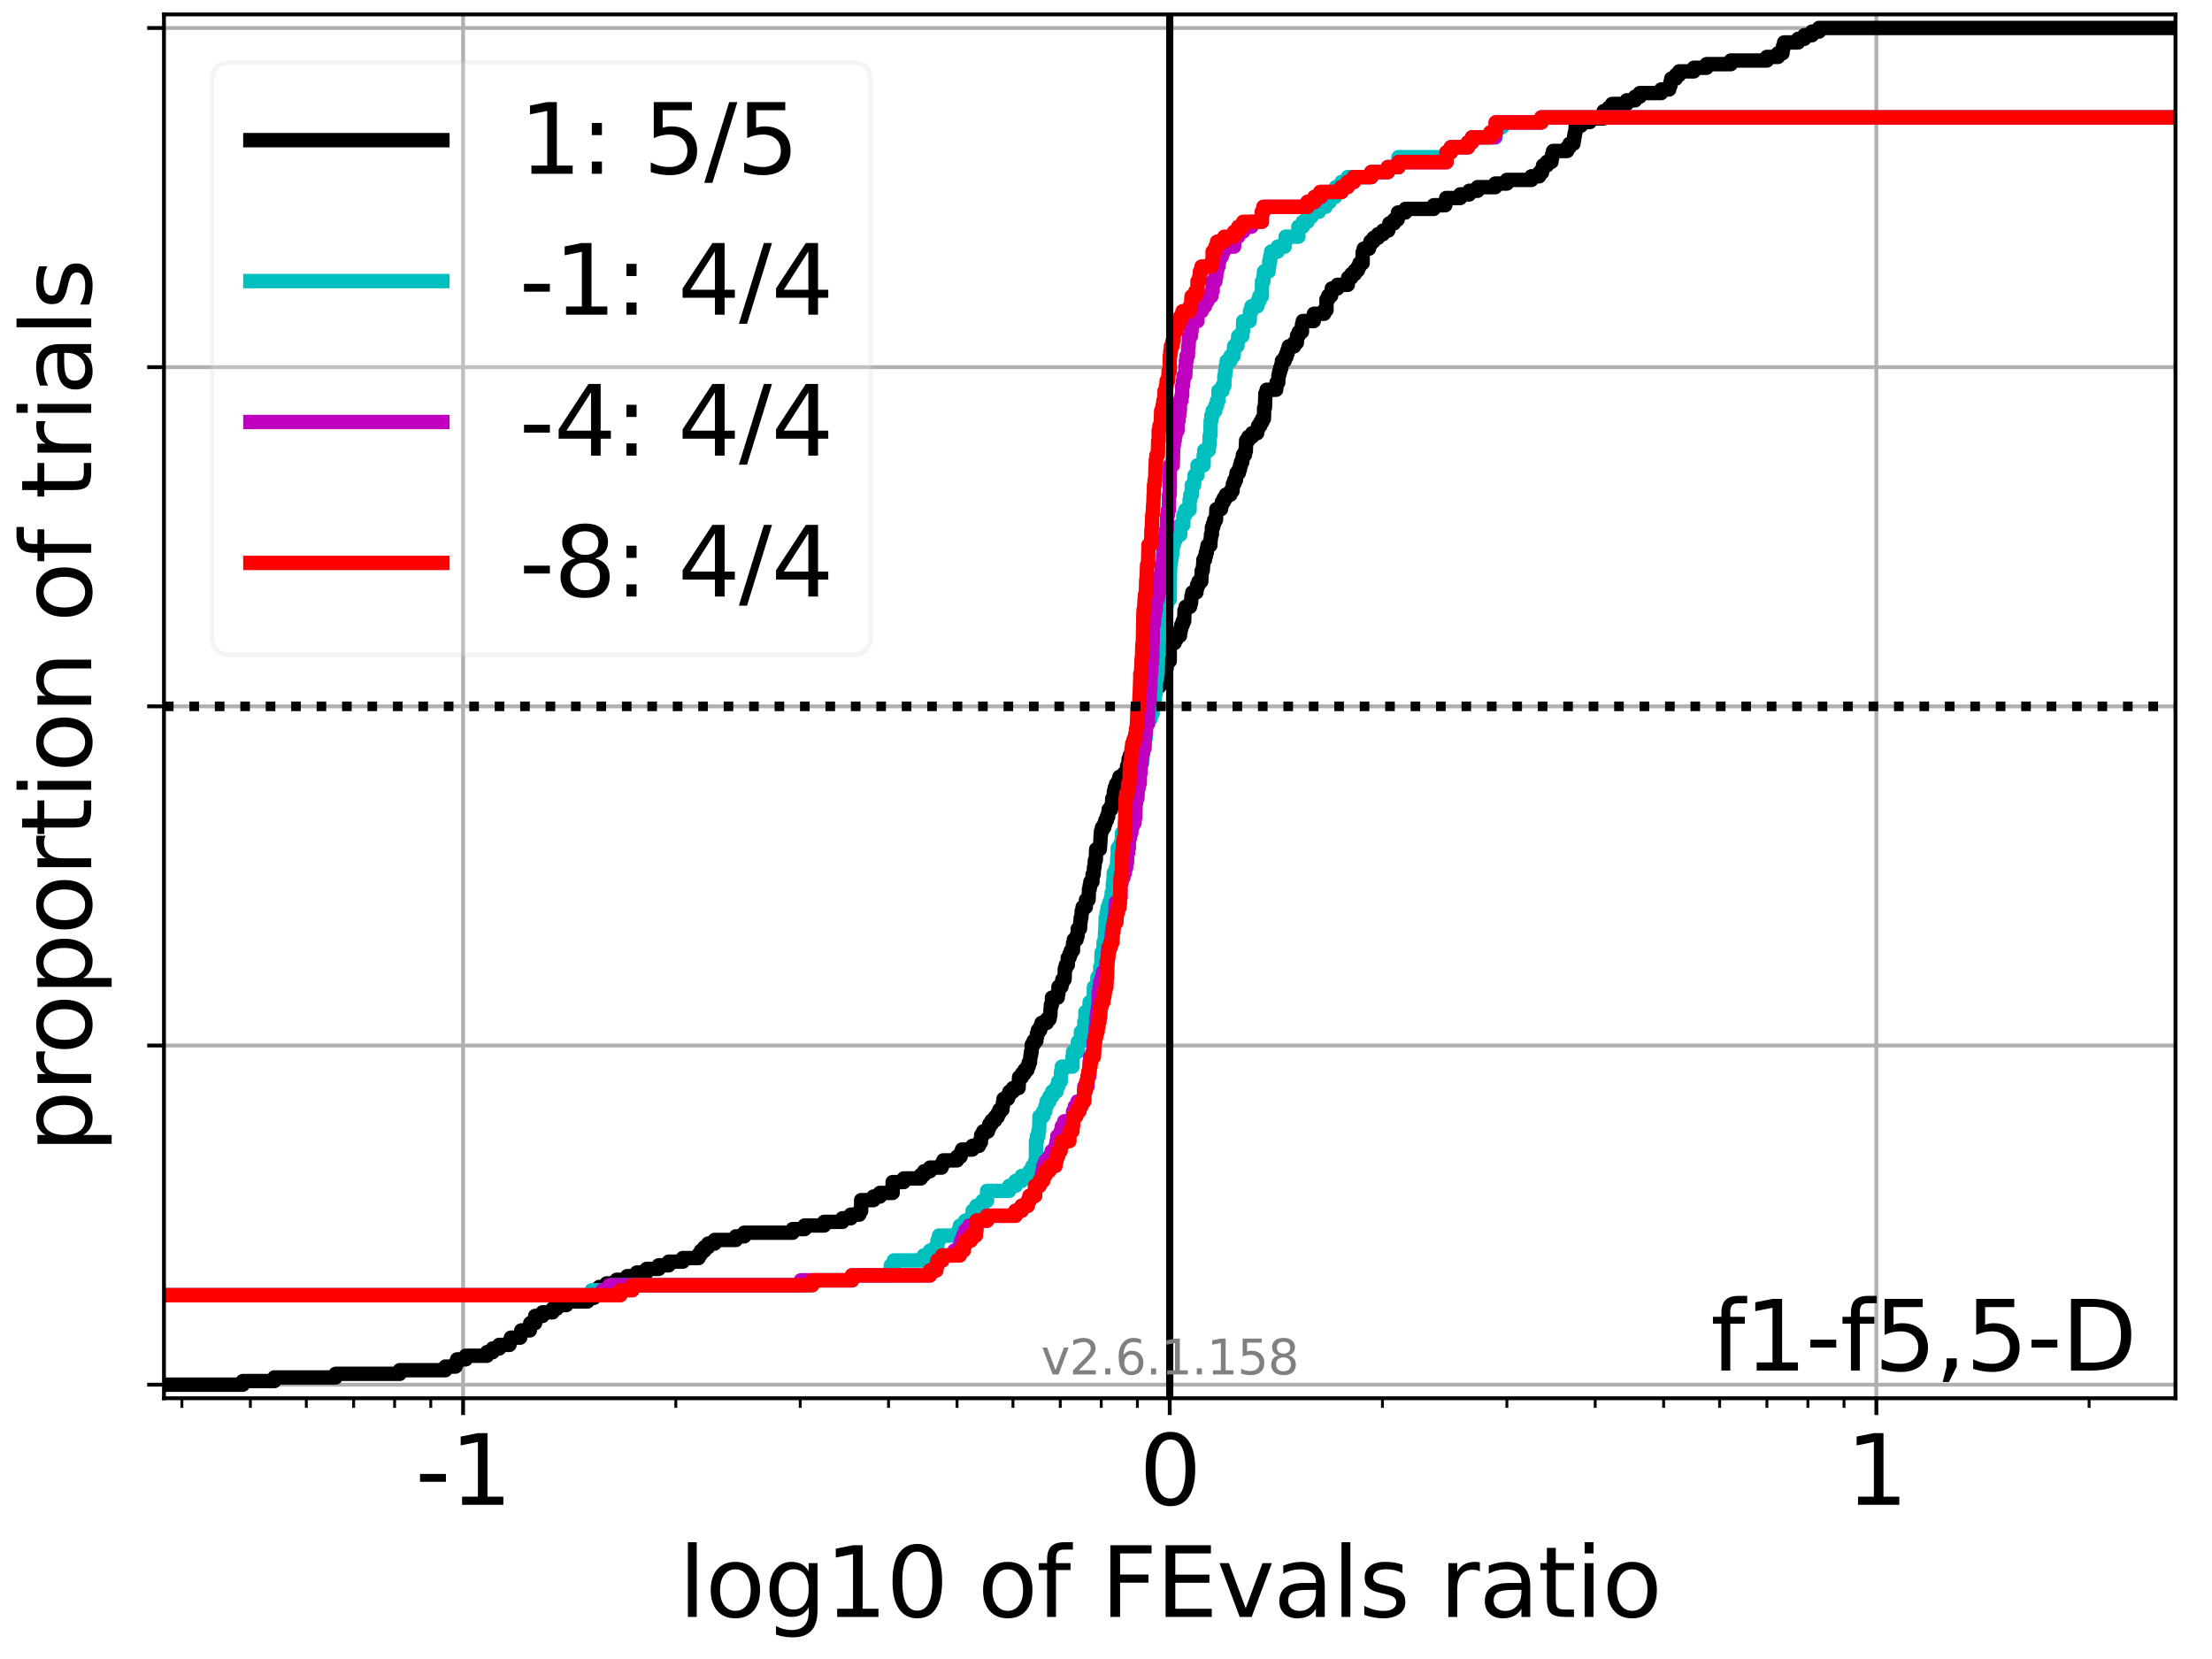 <?xml version="1.0" encoding="utf-8" standalone="no"?>
<!DOCTYPE svg PUBLIC "-//W3C//DTD SVG 1.1//EN"
  "http://www.w3.org/Graphics/SVG/1.1/DTD/svg11.dtd">
<svg xmlns:xlink="http://www.w3.org/1999/xlink" width="460.8pt" height="345.6pt" viewBox="0 0 460.8 345.6" xmlns="http://www.w3.org/2000/svg" version="1.1">
 <defs>
  <style type="text/css">*{stroke-linejoin: round; stroke-linecap: butt}</style>
 </defs>
 <g id="figure_1">
  <g id="patch_1">
   <path d="M 0 345.6 
L 460.8 345.6 
L 460.8 0 
L 0 0 
z
" style="fill: #ffffff"/>
  </g>
  <g id="axes_1">
   <g id="patch_2">
    <path d="M 34.16 291.28 
L 453.192 291.28 
L 453.192 3 
L 34.16 3 
z
" style="fill: #ffffff"/>
   </g>
   <g id="matplotlib.axis_1">
    <g id="xtick_1">
     <g id="line2d_1">
      <path d="M 96.47 291.28 
L 96.47 3 
" clip-path="url(#pf8053884c4)" style="fill: none; stroke: #b0b0b0; stroke-width: 0.8; stroke-linecap: square"/>
     </g>
     <g id="line2d_2">
      <defs>
       <path id="mc0d37d274e" d="M 0 0 
L 0 3.5 
" style="stroke: #000000; stroke-width: 0.8"/>
      </defs>
      <g>
       <use xlink:href="#mc0d37d274e" x="96.47" y="291.28" style="stroke: #000000; stroke-width: 0.8"/>
      </g>
     </g>
     <g id="text_1">
      <!-- -1 -->
      <g transform="translate(86.5 313.477)scale(0.2 -0.2)">
       <defs>
        <path id="DejaVuSans-2d" d="M 313 2009 
L 1997 2009 
L 1997 1497 
L 313 1497 
L 313 2009 
z
" transform="scale(0.016)"/>
        <path id="DejaVuSans-31" d="M 794 531 
L 1825 531 
L 1825 4091 
L 703 3866 
L 703 4441 
L 1819 4666 
L 2450 4666 
L 2450 531 
L 3481 531 
L 3481 0 
L 794 0 
L 794 531 
z
" transform="scale(0.016)"/>
       </defs>
       <use xlink:href="#DejaVuSans-2d"/>
       <use xlink:href="#DejaVuSans-31" x="36.084"/>
      </g>
     </g>
    </g>
    <g id="xtick_2">
     <g id="line2d_3">
      <path d="M 243.676 291.28 
L 243.676 3 
" clip-path="url(#pf8053884c4)" style="fill: none; stroke: #b0b0b0; stroke-width: 0.8; stroke-linecap: square"/>
     </g>
     <g id="line2d_4">
      <g>
       <use xlink:href="#mc0d37d274e" x="243.676" y="291.28" style="stroke: #000000; stroke-width: 0.8"/>
      </g>
     </g>
     <g id="text_2">
      <!-- 0 -->
      <g transform="translate(237.314 313.477)scale(0.2 -0.2)">
       <defs>
        <path id="DejaVuSans-30" d="M 2034 4250 
Q 1547 4250 1301 3770 
Q 1056 3291 1056 2328 
Q 1056 1369 1301 889 
Q 1547 409 2034 409 
Q 2525 409 2770 889 
Q 3016 1369 3016 2328 
Q 3016 3291 2770 3770 
Q 2525 4250 2034 4250 
z
M 2034 4750 
Q 2819 4750 3233 4129 
Q 3647 3509 3647 2328 
Q 3647 1150 3233 529 
Q 2819 -91 2034 -91 
Q 1250 -91 836 529 
Q 422 1150 422 2328 
Q 422 3509 836 4129 
Q 1250 4750 2034 4750 
z
" transform="scale(0.016)"/>
       </defs>
       <use xlink:href="#DejaVuSans-30"/>
      </g>
     </g>
    </g>
    <g id="xtick_3">
     <g id="line2d_5">
      <path d="M 390.882 291.28 
L 390.882 3 
" clip-path="url(#pf8053884c4)" style="fill: none; stroke: #b0b0b0; stroke-width: 0.8; stroke-linecap: square"/>
     </g>
     <g id="line2d_6">
      <g>
       <use xlink:href="#mc0d37d274e" x="390.882" y="291.28" style="stroke: #000000; stroke-width: 0.8"/>
      </g>
     </g>
     <g id="text_3">
      <!-- 1 -->
      <g transform="translate(384.52 313.477)scale(0.2 -0.2)">
       <use xlink:href="#DejaVuSans-31"/>
      </g>
     </g>
    </g>
    <g id="xtick_4">
     <g id="line2d_7">
      <defs>
       <path id="m905a5640a3" d="M 0 0 
L 0 2 
" style="stroke: #000000; stroke-width: 0.6"/>
      </defs>
      <g>
       <use xlink:href="#m905a5640a3" x="37.891" y="291.28" style="stroke: #000000; stroke-width: 0.6"/>
      </g>
     </g>
    </g>
    <g id="xtick_5">
     <g id="line2d_8">
      <g>
       <use xlink:href="#m905a5640a3" x="52.156" y="291.28" style="stroke: #000000; stroke-width: 0.6"/>
      </g>
     </g>
    </g>
    <g id="xtick_6">
     <g id="line2d_9">
      <g>
       <use xlink:href="#m905a5640a3" x="63.812" y="291.28" style="stroke: #000000; stroke-width: 0.6"/>
      </g>
     </g>
    </g>
    <g id="xtick_7">
     <g id="line2d_10">
      <g>
       <use xlink:href="#m905a5640a3" x="73.667" y="291.28" style="stroke: #000000; stroke-width: 0.6"/>
      </g>
     </g>
    </g>
    <g id="xtick_8">
     <g id="line2d_11">
      <g>
       <use xlink:href="#m905a5640a3" x="82.204" y="291.28" style="stroke: #000000; stroke-width: 0.6"/>
      </g>
     </g>
    </g>
    <g id="xtick_9">
     <g id="line2d_12">
      <g>
       <use xlink:href="#m905a5640a3" x="89.734" y="291.28" style="stroke: #000000; stroke-width: 0.6"/>
      </g>
     </g>
    </g>
    <g id="xtick_10">
     <g id="line2d_13">
      <g>
       <use xlink:href="#m905a5640a3" x="140.783" y="291.28" style="stroke: #000000; stroke-width: 0.6"/>
      </g>
     </g>
    </g>
    <g id="xtick_11">
     <g id="line2d_14">
      <g>
       <use xlink:href="#m905a5640a3" x="166.705" y="291.28" style="stroke: #000000; stroke-width: 0.6"/>
      </g>
     </g>
    </g>
    <g id="xtick_12">
     <g id="line2d_15">
      <g>
       <use xlink:href="#m905a5640a3" x="185.097" y="291.28" style="stroke: #000000; stroke-width: 0.6"/>
      </g>
     </g>
    </g>
    <g id="xtick_13">
     <g id="line2d_16">
      <g>
       <use xlink:href="#m905a5640a3" x="199.363" y="291.28" style="stroke: #000000; stroke-width: 0.6"/>
      </g>
     </g>
    </g>
    <g id="xtick_14">
     <g id="line2d_17">
      <g>
       <use xlink:href="#m905a5640a3" x="211.019" y="291.28" style="stroke: #000000; stroke-width: 0.6"/>
      </g>
     </g>
    </g>
    <g id="xtick_15">
     <g id="line2d_18">
      <g>
       <use xlink:href="#m905a5640a3" x="220.873" y="291.28" style="stroke: #000000; stroke-width: 0.6"/>
      </g>
     </g>
    </g>
    <g id="xtick_16">
     <g id="line2d_19">
      <g>
       <use xlink:href="#m905a5640a3" x="229.41" y="291.28" style="stroke: #000000; stroke-width: 0.6"/>
      </g>
     </g>
    </g>
    <g id="xtick_17">
     <g id="line2d_20">
      <g>
       <use xlink:href="#m905a5640a3" x="236.94" y="291.28" style="stroke: #000000; stroke-width: 0.6"/>
      </g>
     </g>
    </g>
    <g id="xtick_18">
     <g id="line2d_21">
      <g>
       <use xlink:href="#m905a5640a3" x="287.989" y="291.28" style="stroke: #000000; stroke-width: 0.6"/>
      </g>
     </g>
    </g>
    <g id="xtick_19">
     <g id="line2d_22">
      <g>
       <use xlink:href="#m905a5640a3" x="313.911" y="291.28" style="stroke: #000000; stroke-width: 0.6"/>
      </g>
     </g>
    </g>
    <g id="xtick_20">
     <g id="line2d_23">
      <g>
       <use xlink:href="#m905a5640a3" x="332.303" y="291.28" style="stroke: #000000; stroke-width: 0.6"/>
      </g>
     </g>
    </g>
    <g id="xtick_21">
     <g id="line2d_24">
      <g>
       <use xlink:href="#m905a5640a3" x="346.569" y="291.28" style="stroke: #000000; stroke-width: 0.6"/>
      </g>
     </g>
    </g>
    <g id="xtick_22">
     <g id="line2d_25">
      <g>
       <use xlink:href="#m905a5640a3" x="358.225" y="291.28" style="stroke: #000000; stroke-width: 0.6"/>
      </g>
     </g>
    </g>
    <g id="xtick_23">
     <g id="line2d_26">
      <g>
       <use xlink:href="#m905a5640a3" x="368.08" y="291.28" style="stroke: #000000; stroke-width: 0.6"/>
      </g>
     </g>
    </g>
    <g id="xtick_24">
     <g id="line2d_27">
      <g>
       <use xlink:href="#m905a5640a3" x="376.616" y="291.28" style="stroke: #000000; stroke-width: 0.6"/>
      </g>
     </g>
    </g>
    <g id="xtick_25">
     <g id="line2d_28">
      <g>
       <use xlink:href="#m905a5640a3" x="384.146" y="291.28" style="stroke: #000000; stroke-width: 0.6"/>
      </g>
     </g>
    </g>
    <g id="xtick_26">
     <g id="line2d_29">
      <g>
       <use xlink:href="#m905a5640a3" x="435.196" y="291.28" style="stroke: #000000; stroke-width: 0.6"/>
      </g>
     </g>
    </g>
    <g id="text_4">
     <!-- log10 of FEvals ratio -->
     <g transform="translate(141.371 336.833)scale(0.2 -0.2)">
      <defs>
       <path id="DejaVuSans-6c" d="M 603 4863 
L 1178 4863 
L 1178 0 
L 603 0 
L 603 4863 
z
" transform="scale(0.016)"/>
       <path id="DejaVuSans-6f" d="M 1959 3097 
Q 1497 3097 1228 2736 
Q 959 2375 959 1747 
Q 959 1119 1226 758 
Q 1494 397 1959 397 
Q 2419 397 2687 759 
Q 2956 1122 2956 1747 
Q 2956 2369 2687 2733 
Q 2419 3097 1959 3097 
z
M 1959 3584 
Q 2709 3584 3137 3096 
Q 3566 2609 3566 1747 
Q 3566 888 3137 398 
Q 2709 -91 1959 -91 
Q 1206 -91 779 398 
Q 353 888 353 1747 
Q 353 2609 779 3096 
Q 1206 3584 1959 3584 
z
" transform="scale(0.016)"/>
       <path id="DejaVuSans-67" d="M 2906 1791 
Q 2906 2416 2648 2759 
Q 2391 3103 1925 3103 
Q 1463 3103 1205 2759 
Q 947 2416 947 1791 
Q 947 1169 1205 825 
Q 1463 481 1925 481 
Q 2391 481 2648 825 
Q 2906 1169 2906 1791 
z
M 3481 434 
Q 3481 -459 3084 -895 
Q 2688 -1331 1869 -1331 
Q 1566 -1331 1297 -1286 
Q 1028 -1241 775 -1147 
L 775 -588 
Q 1028 -725 1275 -790 
Q 1522 -856 1778 -856 
Q 2344 -856 2625 -561 
Q 2906 -266 2906 331 
L 2906 616 
Q 2728 306 2450 153 
Q 2172 0 1784 0 
Q 1141 0 747 490 
Q 353 981 353 1791 
Q 353 2603 747 3093 
Q 1141 3584 1784 3584 
Q 2172 3584 2450 3431 
Q 2728 3278 2906 2969 
L 2906 3500 
L 3481 3500 
L 3481 434 
z
" transform="scale(0.016)"/>
       <path id="DejaVuSans-20" transform="scale(0.016)"/>
       <path id="DejaVuSans-66" d="M 2375 4863 
L 2375 4384 
L 1825 4384 
Q 1516 4384 1395 4259 
Q 1275 4134 1275 3809 
L 1275 3500 
L 2222 3500 
L 2222 3053 
L 1275 3053 
L 1275 0 
L 697 0 
L 697 3053 
L 147 3053 
L 147 3500 
L 697 3500 
L 697 3744 
Q 697 4328 969 4595 
Q 1241 4863 1831 4863 
L 2375 4863 
z
" transform="scale(0.016)"/>
       <path id="DejaVuSans-46" d="M 628 4666 
L 3309 4666 
L 3309 4134 
L 1259 4134 
L 1259 2759 
L 3109 2759 
L 3109 2228 
L 1259 2228 
L 1259 0 
L 628 0 
L 628 4666 
z
" transform="scale(0.016)"/>
       <path id="DejaVuSans-45" d="M 628 4666 
L 3578 4666 
L 3578 4134 
L 1259 4134 
L 1259 2753 
L 3481 2753 
L 3481 2222 
L 1259 2222 
L 1259 531 
L 3634 531 
L 3634 0 
L 628 0 
L 628 4666 
z
" transform="scale(0.016)"/>
       <path id="DejaVuSans-76" d="M 191 3500 
L 800 3500 
L 1894 563 
L 2988 3500 
L 3597 3500 
L 2284 0 
L 1503 0 
L 191 3500 
z
" transform="scale(0.016)"/>
       <path id="DejaVuSans-61" d="M 2194 1759 
Q 1497 1759 1228 1600 
Q 959 1441 959 1056 
Q 959 750 1161 570 
Q 1363 391 1709 391 
Q 2188 391 2477 730 
Q 2766 1069 2766 1631 
L 2766 1759 
L 2194 1759 
z
M 3341 1997 
L 3341 0 
L 2766 0 
L 2766 531 
Q 2569 213 2275 61 
Q 1981 -91 1556 -91 
Q 1019 -91 701 211 
Q 384 513 384 1019 
Q 384 1609 779 1909 
Q 1175 2209 1959 2209 
L 2766 2209 
L 2766 2266 
Q 2766 2663 2505 2880 
Q 2244 3097 1772 3097 
Q 1472 3097 1187 3025 
Q 903 2953 641 2809 
L 641 3341 
Q 956 3463 1253 3523 
Q 1550 3584 1831 3584 
Q 2591 3584 2966 3190 
Q 3341 2797 3341 1997 
z
" transform="scale(0.016)"/>
       <path id="DejaVuSans-73" d="M 2834 3397 
L 2834 2853 
Q 2591 2978 2328 3040 
Q 2066 3103 1784 3103 
Q 1356 3103 1142 2972 
Q 928 2841 928 2578 
Q 928 2378 1081 2264 
Q 1234 2150 1697 2047 
L 1894 2003 
Q 2506 1872 2764 1633 
Q 3022 1394 3022 966 
Q 3022 478 2636 193 
Q 2250 -91 1575 -91 
Q 1294 -91 989 -36 
Q 684 19 347 128 
L 347 722 
Q 666 556 975 473 
Q 1284 391 1588 391 
Q 1994 391 2212 530 
Q 2431 669 2431 922 
Q 2431 1156 2273 1281 
Q 2116 1406 1581 1522 
L 1381 1569 
Q 847 1681 609 1914 
Q 372 2147 372 2553 
Q 372 3047 722 3315 
Q 1072 3584 1716 3584 
Q 2034 3584 2315 3537 
Q 2597 3491 2834 3397 
z
" transform="scale(0.016)"/>
       <path id="DejaVuSans-72" d="M 2631 2963 
Q 2534 3019 2420 3045 
Q 2306 3072 2169 3072 
Q 1681 3072 1420 2755 
Q 1159 2438 1159 1844 
L 1159 0 
L 581 0 
L 581 3500 
L 1159 3500 
L 1159 2956 
Q 1341 3275 1631 3429 
Q 1922 3584 2338 3584 
Q 2397 3584 2469 3576 
Q 2541 3569 2628 3553 
L 2631 2963 
z
" transform="scale(0.016)"/>
       <path id="DejaVuSans-74" d="M 1172 4494 
L 1172 3500 
L 2356 3500 
L 2356 3053 
L 1172 3053 
L 1172 1153 
Q 1172 725 1289 603 
Q 1406 481 1766 481 
L 2356 481 
L 2356 0 
L 1766 0 
Q 1100 0 847 248 
Q 594 497 594 1153 
L 594 3053 
L 172 3053 
L 172 3500 
L 594 3500 
L 594 4494 
L 1172 4494 
z
" transform="scale(0.016)"/>
       <path id="DejaVuSans-69" d="M 603 3500 
L 1178 3500 
L 1178 0 
L 603 0 
L 603 3500 
z
M 603 4863 
L 1178 4863 
L 1178 4134 
L 603 4134 
L 603 4863 
z
" transform="scale(0.016)"/>
      </defs>
      <use xlink:href="#DejaVuSans-6c"/>
      <use xlink:href="#DejaVuSans-6f" x="27.783"/>
      <use xlink:href="#DejaVuSans-67" x="88.965"/>
      <use xlink:href="#DejaVuSans-31" x="152.441"/>
      <use xlink:href="#DejaVuSans-30" x="216.064"/>
      <use xlink:href="#DejaVuSans-20" x="279.688"/>
      <use xlink:href="#DejaVuSans-6f" x="311.475"/>
      <use xlink:href="#DejaVuSans-66" x="372.656"/>
      <use xlink:href="#DejaVuSans-20" x="407.861"/>
      <use xlink:href="#DejaVuSans-46" x="439.648"/>
      <use xlink:href="#DejaVuSans-45" x="497.168"/>
      <use xlink:href="#DejaVuSans-76" x="560.352"/>
      <use xlink:href="#DejaVuSans-61" x="619.531"/>
      <use xlink:href="#DejaVuSans-6c" x="680.811"/>
      <use xlink:href="#DejaVuSans-73" x="708.594"/>
      <use xlink:href="#DejaVuSans-20" x="760.693"/>
      <use xlink:href="#DejaVuSans-72" x="792.48"/>
      <use xlink:href="#DejaVuSans-61" x="833.594"/>
      <use xlink:href="#DejaVuSans-74" x="894.873"/>
      <use xlink:href="#DejaVuSans-69" x="934.082"/>
      <use xlink:href="#DejaVuSans-6f" x="961.865"/>
     </g>
    </g>
   </g>
   <g id="matplotlib.axis_2">
    <g id="ytick_1">
     <g id="line2d_30">
      <path d="M 34.16 288.454 
L 453.192 288.454 
" clip-path="url(#pf8053884c4)" style="fill: none; stroke: #b0b0b0; stroke-width: 0.8; stroke-linecap: square"/>
     </g>
     <g id="line2d_31">
      <defs>
       <path id="m4e9d74547d" d="M 0 0 
L -3.5 0 
" style="stroke: #000000; stroke-width: 0.8"/>
      </defs>
      <g>
       <use xlink:href="#m4e9d74547d" x="34.16" y="288.454" style="stroke: #000000; stroke-width: 0.8"/>
      </g>
     </g>
    </g>
    <g id="ytick_2">
     <g id="line2d_32">
      <path d="M 34.16 217.797 
L 453.192 217.797 
" clip-path="url(#pf8053884c4)" style="fill: none; stroke: #b0b0b0; stroke-width: 0.8; stroke-linecap: square"/>
     </g>
     <g id="line2d_33">
      <g>
       <use xlink:href="#m4e9d74547d" x="34.16" y="217.797" style="stroke: #000000; stroke-width: 0.8"/>
      </g>
     </g>
    </g>
    <g id="ytick_3">
     <g id="line2d_34">
      <path d="M 34.16 147.14 
L 453.192 147.14 
" clip-path="url(#pf8053884c4)" style="fill: none; stroke: #b0b0b0; stroke-width: 0.8; stroke-linecap: square"/>
     </g>
     <g id="line2d_35">
      <g>
       <use xlink:href="#m4e9d74547d" x="34.16" y="147.14" style="stroke: #000000; stroke-width: 0.8"/>
      </g>
     </g>
    </g>
    <g id="ytick_4">
     <g id="line2d_36">
      <path d="M 34.16 76.483 
L 453.192 76.483 
" clip-path="url(#pf8053884c4)" style="fill: none; stroke: #b0b0b0; stroke-width: 0.8; stroke-linecap: square"/>
     </g>
     <g id="line2d_37">
      <g>
       <use xlink:href="#m4e9d74547d" x="34.16" y="76.483" style="stroke: #000000; stroke-width: 0.8"/>
      </g>
     </g>
    </g>
    <g id="ytick_5">
     <g id="line2d_38">
      <path d="M 34.16 5.826 
L 453.192 5.826 
" clip-path="url(#pf8053884c4)" style="fill: none; stroke: #b0b0b0; stroke-width: 0.8; stroke-linecap: square"/>
     </g>
     <g id="line2d_39">
      <g>
       <use xlink:href="#m4e9d74547d" x="34.16" y="5.826" style="stroke: #000000; stroke-width: 0.8"/>
      </g>
     </g>
    </g>
    <g id="text_5">
     <!-- proportion of trials -->
     <g transform="translate(19.001 240.146)rotate(-90)scale(0.2 -0.2)">
      <defs>
       <path id="DejaVuSans-70" d="M 1159 525 
L 1159 -1331 
L 581 -1331 
L 581 3500 
L 1159 3500 
L 1159 2969 
Q 1341 3281 1617 3432 
Q 1894 3584 2278 3584 
Q 2916 3584 3314 3078 
Q 3713 2572 3713 1747 
Q 3713 922 3314 415 
Q 2916 -91 2278 -91 
Q 1894 -91 1617 61 
Q 1341 213 1159 525 
z
M 3116 1747 
Q 3116 2381 2855 2742 
Q 2594 3103 2138 3103 
Q 1681 3103 1420 2742 
Q 1159 2381 1159 1747 
Q 1159 1113 1420 752 
Q 1681 391 2138 391 
Q 2594 391 2855 752 
Q 3116 1113 3116 1747 
z
" transform="scale(0.016)"/>
       <path id="DejaVuSans-6e" d="M 3513 2113 
L 3513 0 
L 2938 0 
L 2938 2094 
Q 2938 2591 2744 2837 
Q 2550 3084 2163 3084 
Q 1697 3084 1428 2787 
Q 1159 2491 1159 1978 
L 1159 0 
L 581 0 
L 581 3500 
L 1159 3500 
L 1159 2956 
Q 1366 3272 1645 3428 
Q 1925 3584 2291 3584 
Q 2894 3584 3203 3211 
Q 3513 2838 3513 2113 
z
" transform="scale(0.016)"/>
      </defs>
      <use xlink:href="#DejaVuSans-70"/>
      <use xlink:href="#DejaVuSans-72" x="63.477"/>
      <use xlink:href="#DejaVuSans-6f" x="102.34"/>
      <use xlink:href="#DejaVuSans-70" x="163.521"/>
      <use xlink:href="#DejaVuSans-6f" x="226.998"/>
      <use xlink:href="#DejaVuSans-72" x="288.18"/>
      <use xlink:href="#DejaVuSans-74" x="329.293"/>
      <use xlink:href="#DejaVuSans-69" x="368.502"/>
      <use xlink:href="#DejaVuSans-6f" x="396.285"/>
      <use xlink:href="#DejaVuSans-6e" x="457.467"/>
      <use xlink:href="#DejaVuSans-20" x="520.846"/>
      <use xlink:href="#DejaVuSans-6f" x="552.633"/>
      <use xlink:href="#DejaVuSans-66" x="613.814"/>
      <use xlink:href="#DejaVuSans-20" x="649.02"/>
      <use xlink:href="#DejaVuSans-74" x="680.807"/>
      <use xlink:href="#DejaVuSans-72" x="720.016"/>
      <use xlink:href="#DejaVuSans-69" x="761.129"/>
      <use xlink:href="#DejaVuSans-61" x="788.912"/>
      <use xlink:href="#DejaVuSans-6c" x="850.191"/>
      <use xlink:href="#DejaVuSans-73" x="877.975"/>
     </g>
    </g>
   </g>
   <g id="line2d_40">
    <path d="M 34.16 288.454 
L 50.578 288.454 
L 50.578 287.7 
L 57.141 287.7 
L 57.141 286.946 
L 69.914 286.946 
L 69.914 286.193 
L 83.264 286.193 
L 83.264 285.439 
L 92.776 285.439 
L 92.776 284.685 
L 94.891 284.685 
L 94.891 283.932 
L 95.235 283.932 
L 95.235 283.178 
L 97.02 283.178 
L 97.02 282.424 
L 101.454 282.424 
L 101.454 281.671 
L 102.631 281.671 
L 102.631 280.917 
L 103.991 280.917 
L 103.991 280.163 
L 106.127 280.163 
L 106.127 279.41 
L 106.438 279.41 
L 106.438 278.656 
L 108.372 278.656 
L 108.372 277.902 
L 108.586 277.902 
L 108.586 277.149 
L 110.37 277.149 
L 110.455 275.641 
L 111.471 275.641 
L 111.481 274.134 
L 113.021 274.134 
L 113.021 273.38 
L 115.118 273.38 
L 115.118 272.627 
L 115.982 272.627 
L 115.982 271.873 
L 117.984 271.873 
L 117.984 271.119 
L 122.383 271.119 
L 122.383 270.366 
L 123.729 270.366 
L 123.729 269.612 
L 124.061 269.612 
L 124.061 268.858 
L 124.831 268.858 
L 124.831 268.105 
L 126.372 268.105 
L 126.372 267.351 
L 128.468 267.351 
L 128.468 266.597 
L 130.668 266.597 
L 130.668 265.844 
L 132.657 265.844 
L 132.657 265.09 
L 134.69 265.09 
L 134.69 264.336 
L 137.231 264.336 
L 137.231 263.583 
L 139.313 263.583 
L 139.313 262.829 
L 142.246 262.829 
L 142.246 262.075 
L 145.525 262.075 
L 145.525 261.321 
L 146.007 261.321 
L 146.007 260.568 
L 146.735 260.568 
L 146.735 259.814 
L 147.519 259.814 
L 147.519 259.06 
L 148.869 259.06 
L 148.869 258.307 
L 153.297 258.307 
L 153.297 257.553 
L 155.049 257.553 
L 155.049 256.799 
L 165.126 256.799 
L 165.126 256.046 
L 167.625 256.046 
L 167.625 255.292 
L 171.689 255.292 
L 171.689 254.538 
L 175.503 254.538 
L 175.503 253.785 
L 177.236 253.785 
L 177.236 253.031 
L 179.004 253.031 
L 179.004 252.277 
L 179.392 252.277 
L 179.392 250.016 
L 181.949 250.016 
L 181.949 249.263 
L 183.296 249.263 
L 183.296 248.509 
L 185.955 248.509 
L 185.955 246.248 
L 188.26 246.248 
L 188.26 245.494 
L 191.833 245.494 
L 191.833 244.741 
L 192.524 244.741 
L 192.524 243.987 
L 193.73 243.987 
L 193.73 243.233 
L 196.138 243.233 
L 196.138 242.48 
L 196.521 242.48 
L 196.521 241.726 
L 199.363 241.726 
L 199.363 240.972 
L 200.098 240.972 
L 200.098 240.219 
L 200.402 240.219 
L 200.402 239.465 
L 202.557 239.465 
L 202.557 238.711 
L 203.931 238.711 
L 203.931 237.958 
L 204.341 237.958 
L 204.399 236.45 
L 204.811 236.45 
L 204.811 235.697 
L 205.805 235.697 
L 205.805 234.943 
L 206.083 234.943 
L 206.083 234.189 
L 206.567 234.189 
L 206.567 233.436 
L 207.271 233.436 
L 207.271 232.682 
L 207.835 232.682 
L 207.835 231.928 
L 208.195 231.928 
L 208.195 231.175 
L 208.819 231.175 
L 208.819 230.421 
L 208.931 230.421 
L 208.931 229.667 
L 209.055 229.667 
L 209.055 228.914 
L 209.953 228.914 
L 209.953 228.16 
L 210.281 228.16 
L 210.281 227.406 
L 211.019 227.406 
L 211.019 226.653 
L 212.192 226.653 
L 212.29 224.392 
L 212.896 224.392 
L 212.896 223.638 
L 213.443 223.638 
L 213.443 222.884 
L 214.028 222.884 
L 214.028 222.13 
L 214.298 222.13 
L 214.298 221.377 
L 214.557 221.377 
L 214.666 219.869 
L 214.78 219.869 
L 214.78 219.116 
L 214.912 219.116 
L 214.932 217.608 
L 215.314 217.608 
L 215.314 216.855 
L 215.883 216.855 
L 215.883 216.101 
L 216.005 216.101 
L 216.005 215.347 
L 216.218 215.347 
L 216.218 214.594 
L 216.698 214.594 
L 216.698 213.84 
L 216.97 213.84 
L 216.97 213.086 
L 218.057 213.086 
L 218.057 212.333 
L 218.643 212.333 
L 218.643 211.579 
L 218.802 211.579 
L 218.862 210.072 
L 218.921 210.072 
L 218.921 209.318 
L 219.129 209.318 
L 219.149 207.811 
L 220.343 207.811 
L 220.343 207.057 
L 220.475 207.057 
L 220.504 205.55 
L 221.12 205.55 
L 221.12 204.796 
L 221.321 204.796 
L 221.321 204.042 
L 221.768 204.042 
L 221.828 201.781 
L 222.035 201.781 
L 222.035 201.028 
L 222.438 201.028 
L 222.439 199.52 
L 222.791 199.52 
L 222.791 198.767 
L 223.085 198.767 
L 223.085 198.013 
L 223.516 198.013 
L 223.533 196.506 
L 223.706 196.506 
L 223.706 195.752 
L 224.256 195.752 
L 224.256 194.998 
L 224.49 194.998 
L 224.52 193.491 
L 224.972 193.491 
L 225.056 191.984 
L 225.127 191.984 
L 225.127 191.23 
L 225.25 191.23 
L 225.359 189.723 
L 225.537 189.723 
L 225.537 188.969 
L 226.19 188.969 
L 226.226 187.462 
L 226.756 187.462 
L 226.865 185.2 
L 227.008 185.2 
L 227.008 184.447 
L 227.153 184.447 
L 227.153 183.693 
L 227.572 183.693 
L 227.609 182.186 
L 227.815 182.186 
L 227.904 180.678 
L 228.005 180.678 
L 228.097 179.171 
L 228.273 179.171 
L 228.354 176.91 
L 229.114 176.91 
L 229.217 175.403 
L 229.234 175.403 
L 229.289 173.895 
L 229.356 173.895 
L 229.356 173.142 
L 229.568 173.142 
L 229.568 172.388 
L 230.022 172.388 
L 230.022 171.634 
L 230.268 171.634 
L 230.268 170.881 
L 230.583 170.881 
L 230.583 170.127 
L 230.847 170.127 
L 230.847 169.373 
L 230.963 169.373 
L 230.963 168.62 
L 231.456 168.62 
L 231.456 167.866 
L 231.654 167.866 
L 231.699 166.359 
L 231.984 166.359 
L 232.05 164.851 
L 232.235 164.851 
L 232.235 164.098 
L 232.499 164.098 
L 232.499 163.344 
L 232.968 163.344 
L 232.968 162.59 
L 233.194 162.59 
L 233.194 161.837 
L 234.141 161.837 
L 234.141 161.083 
L 234.688 161.083 
L 234.688 160.329 
L 234.8 160.329 
L 234.8 159.576 
L 235.033 159.576 
L 235.139 158.068 
L 235.385 158.068 
L 235.385 157.315 
L 235.803 157.315 
L 235.883 155.807 
L 235.917 155.807 
L 235.917 155.054 
L 236.146 155.054 
L 236.146 154.3 
L 236.449 154.3 
L 236.449 153.546 
L 237.113 153.546 
L 237.113 152.793 
L 237.795 152.793 
L 237.795 152.039 
L 238.028 152.039 
L 238.127 150.532 
L 238.197 150.532 
L 238.197 149.778 
L 238.756 149.778 
L 238.867 148.271 
L 239.594 148.271 
L 239.622 146.763 
L 239.89 146.763 
L 239.978 144.502 
L 240.168 144.502 
L 240.202 142.995 
L 241.548 142.995 
L 241.548 142.241 
L 241.796 142.241 
L 241.88 140.734 
L 242.055 140.734 
L 242.055 139.98 
L 242.481 139.98 
L 242.481 139.226 
L 243.016 139.226 
L 243.016 138.473 
L 243.156 138.473 
L 243.156 137.719 
L 243.676 137.719 
L 243.676 133.951 
L 244.692 133.951 
L 244.692 133.197 
L 245.073 133.197 
L 245.073 132.443 
L 245.806 132.443 
L 245.806 131.69 
L 245.923 131.69 
L 245.923 130.936 
L 246.089 130.936 
L 246.089 130.182 
L 246.375 130.182 
L 246.375 129.429 
L 246.685 129.429 
L 246.759 127.168 
L 246.979 127.168 
L 246.979 126.414 
L 247.893 126.414 
L 247.893 125.66 
L 248.113 125.66 
L 248.221 124.153 
L 248.384 124.153 
L 248.384 123.399 
L 249.239 123.399 
L 249.239 122.646 
L 249.368 122.646 
L 249.368 121.892 
L 249.674 121.892 
L 249.674 121.138 
L 250.239 121.138 
L 250.339 118.877 
L 250.551 118.877 
L 250.657 117.37 
L 250.68 117.37 
L 250.68 116.616 
L 251.032 116.616 
L 251.032 115.863 
L 251.206 115.863 
L 251.206 115.109 
L 251.402 115.109 
L 251.402 114.355 
L 251.554 114.355 
L 251.554 113.602 
L 252.135 113.602 
L 252.213 112.094 
L 252.273 112.094 
L 252.273 111.341 
L 252.459 111.341 
L 252.465 109.833 
L 252.712 109.833 
L 252.712 109.08 
L 252.947 109.08 
L 252.947 108.326 
L 253.308 108.326 
L 253.398 106.065 
L 254.356 106.065 
L 254.356 105.311 
L 254.538 105.311 
L 254.538 104.557 
L 254.921 104.557 
L 254.921 103.804 
L 255.372 103.804 
L 255.372 103.05 
L 256.311 103.05 
L 256.311 102.296 
L 256.757 102.296 
L 256.836 100.789 
L 257.131 100.789 
L 257.131 100.035 
L 257.466 100.035 
L 257.466 99.282 
L 257.595 99.282 
L 257.595 98.528 
L 258.076 98.528 
L 258.076 97.774 
L 258.306 97.774 
L 258.306 97.021 
L 258.495 97.021 
L 258.495 96.267 
L 258.789 96.267 
L 258.789 95.513 
L 258.918 95.513 
L 258.918 94.76 
L 259.347 94.76 
L 259.347 94.006 
L 259.523 94.006 
L 259.596 91.745 
L 260.064 91.745 
L 260.064 90.991 
L 260.842 90.991 
L 260.842 90.238 
L 261.886 90.238 
L 261.886 89.484 
L 262.068 89.484 
L 262.068 88.73 
L 262.523 88.73 
L 262.523 87.977 
L 262.935 87.977 
L 262.935 87.223 
L 263.303 87.223 
L 263.343 84.962 
L 263.504 84.962 
L 263.608 81.947 
L 263.869 81.947 
L 263.869 81.194 
L 265.852 81.194 
L 265.925 79.686 
L 266.284 79.686 
L 266.321 78.179 
L 266.479 78.179 
L 266.479 77.425 
L 266.688 77.425 
L 266.688 76.672 
L 266.926 76.672 
L 266.926 75.918 
L 267.054 75.918 
L 267.054 75.164 
L 267.63 75.164 
L 267.63 74.411 
L 267.963 74.411 
L 267.963 73.657 
L 268.227 73.657 
L 268.227 72.903 
L 268.466 72.903 
L 268.466 72.15 
L 269.598 72.15 
L 269.598 71.396 
L 270.171 71.396 
L 270.204 69.888 
L 270.562 69.888 
L 270.562 69.135 
L 271.216 69.135 
L 271.224 67.627 
L 271.399 67.627 
L 271.399 66.874 
L 273.685 66.874 
L 273.707 65.366 
L 275.84 65.366 
L 275.84 64.613 
L 276.333 64.613 
L 276.333 62.352 
L 276.703 62.352 
L 276.703 61.598 
L 277.31 61.598 
L 277.31 60.844 
L 277.436 60.844 
L 277.436 60.091 
L 278.609 60.091 
L 278.609 59.337 
L 280.771 59.337 
L 280.844 57.83 
L 281.526 57.83 
L 281.526 57.076 
L 282.26 57.076 
L 282.26 56.322 
L 282.872 56.322 
L 282.872 55.569 
L 283.214 55.569 
L 283.214 54.815 
L 283.863 54.815 
L 283.863 52.554 
L 284.09 52.554 
L 284.09 51.8 
L 285.189 51.8 
L 285.189 51.047 
L 285.482 51.047 
L 285.482 50.293 
L 286.147 50.293 
L 286.147 49.539 
L 287.07 49.539 
L 287.07 48.786 
L 288.102 48.786 
L 288.102 48.032 
L 289.207 48.032 
L 289.207 47.278 
L 289.426 47.278 
L 289.426 46.525 
L 290.402 46.525 
L 290.402 45.771 
L 291.153 45.771 
L 291.226 44.264 
L 292.77 44.264 
L 292.77 43.51 
L 298.669 43.51 
L 298.669 42.756 
L 301.082 42.756 
L 301.082 42.003 
L 301.264 42.003 
L 301.264 41.249 
L 304.193 41.249 
L 304.193 40.495 
L 306.073 40.495 
L 306.073 39.742 
L 307.818 39.742 
L 307.818 38.988 
L 311.498 38.988 
L 311.498 38.234 
L 313.911 38.234 
L 313.911 37.481 
L 319.028 37.481 
L 319.028 36.727 
L 320.647 36.727 
L 320.647 35.973 
L 321.225 35.973 
L 321.225 35.22 
L 321.441 35.22 
L 321.441 34.466 
L 322.254 34.466 
L 322.254 33.712 
L 323.205 33.712 
L 323.205 32.959 
L 323.327 32.959 
L 323.327 32.205 
L 323.539 32.205 
L 323.539 31.451 
L 326.471 31.451 
L 326.471 30.697 
L 326.967 30.697 
L 326.967 29.944 
L 327.788 29.944 
L 327.788 29.19 
L 327.919 29.19 
L 327.919 28.436 
L 328.04 28.436 
L 328.04 27.683 
L 328.177 27.683 
L 328.253 26.175 
L 329.357 26.175 
L 329.357 25.422 
L 331.184 25.422 
L 331.184 24.668 
L 334.055 24.668 
L 334.07 23.161 
L 335.145 23.161 
L 335.145 22.407 
L 335.828 22.407 
L 335.828 21.653 
L 338.877 21.653 
L 338.877 20.9 
L 340.617 20.9 
L 340.617 20.146 
L 341.584 20.146 
L 341.584 19.392 
L 346.05 19.392 
L 346.05 18.639 
L 347.721 18.639 
L 347.721 17.885 
L 347.974 17.885 
L 347.974 17.131 
L 348.147 17.131 
L 348.147 16.378 
L 349.099 16.378 
L 349.099 15.624 
L 349.803 15.624 
L 349.803 14.87 
L 352.852 14.87 
L 352.852 14.117 
L 355.504 14.117 
L 355.504 13.363 
L 360.55 13.363 
L 360.55 12.609 
L 368.08 12.609 
L 368.08 11.856 
L 370.377 11.856 
L 370.377 11.102 
L 371.328 11.102 
L 371.328 10.348 
L 371.45 10.348 
L 371.45 9.595 
L 371.663 9.595 
L 371.663 8.841 
L 374.594 8.841 
L 374.594 8.087 
L 375.886 8.087 
L 375.886 7.334 
L 377.48 7.334 
L 377.48 6.58 
L 378.935 6.58 
L 378.935 5.826 
L 453.192 5.826 
L 453.192 5.826 
" clip-path="url(#pf8053884c4)" style="fill: none; stroke: #000000; stroke-width: 3; stroke-linecap: square"/>
   </g>
   <g id="line2d_41">
    <path clip-path="url(#pf8053884c4)" style="fill: none; stroke: #000000; stroke-width: 3; stroke-linecap: square"/>
   </g>
   <g id="line2d_42">
    <path d="M 34.16 269.819 
L 123.273 269.819 
L 123.273 268.784 
L 127.288 268.784 
L 127.288 267.748 
L 168.819 267.748 
L 168.819 266.713 
L 177.492 266.713 
L 177.492 265.678 
L 185.572 265.678 
L 185.572 263.607 
L 186.211 263.607 
L 186.211 262.572 
L 192.427 262.572 
L 192.427 261.537 
L 193.746 261.537 
L 193.746 260.502 
L 195.037 260.502 
L 195.037 259.466 
L 195.289 259.466 
L 195.289 258.431 
L 195.603 258.431 
L 195.603 257.396 
L 199.619 257.396 
L 199.619 256.36 
L 199.957 256.36 
L 199.957 255.325 
L 201.067 255.325 
L 201.067 254.29 
L 202.408 254.29 
L 202.408 253.255 
L 202.6 253.255 
L 202.6 252.219 
L 203.414 252.219 
L 203.414 251.184 
L 204.69 251.184 
L 204.69 250.149 
L 205.619 250.149 
L 205.619 248.078 
L 210.224 248.078 
L 210.224 247.043 
L 211.543 247.043 
L 211.543 246.008 
L 212.834 246.008 
L 212.834 244.973 
L 214.475 244.973 
L 214.475 243.937 
L 215.073 243.937 
L 215.073 242.902 
L 215.628 242.902 
L 215.628 241.867 
L 215.817 241.867 
L 215.817 237.726 
L 216.003 237.726 
L 216.003 236.69 
L 216.311 236.69 
L 216.311 235.655 
L 216.456 235.655 
L 216.548 232.549 
L 217.321 232.549 
L 217.321 231.514 
L 217.754 231.514 
L 217.754 230.479 
L 218.018 230.479 
L 218.018 229.444 
L 218.612 229.444 
L 218.612 228.408 
L 219.199 228.408 
L 219.199 227.373 
L 220.101 227.373 
L 220.101 226.338 
L 220.437 226.338 
L 220.437 225.303 
L 220.959 225.303 
L 221.036 223.232 
L 221.211 223.232 
L 221.211 222.197 
L 223.416 222.197 
L 223.416 220.126 
L 223.533 220.126 
L 223.533 219.091 
L 224.538 219.091 
L 224.538 217.02 
L 225.162 217.02 
L 225.177 214.95 
L 225.879 214.95 
L 225.879 212.879 
L 226.116 212.879 
L 226.116 210.809 
L 226.937 210.809 
L 226.989 208.738 
L 227.821 208.738 
L 227.881 205.632 
L 228.521 205.632 
L 228.621 203.562 
L 229.194 203.562 
L 229.194 201.491 
L 229.41 201.491 
L 229.49 198.386 
L 229.886 198.386 
L 229.886 196.315 
L 230.129 196.315 
L 230.201 194.245 
L 230.242 194.245 
L 230.346 191.139 
L 230.525 191.139 
L 230.525 190.104 
L 230.728 190.104 
L 230.728 189.068 
L 231.063 189.068 
L 231.063 188.033 
L 231.439 188.033 
L 231.439 186.998 
L 231.584 186.998 
L 231.584 185.962 
L 231.829 185.962 
L 231.829 183.892 
L 231.947 183.892 
L 232.02 181.821 
L 232.468 181.821 
L 232.468 180.786 
L 232.679 180.786 
L 232.747 178.716 
L 232.845 178.716 
L 232.845 176.645 
L 233.425 176.645 
L 233.425 175.61 
L 233.715 175.61 
L 233.715 173.539 
L 234.345 173.539 
L 234.354 171.469 
L 235.185 171.469 
L 235.185 169.398 
L 235.395 169.398 
L 235.395 168.363 
L 235.594 168.363 
L 235.594 167.328 
L 235.824 167.328 
L 235.824 166.292 
L 236.164 166.292 
L 236.164 165.257 
L 236.309 165.257 
L 236.309 164.222 
L 236.686 164.222 
L 236.686 163.187 
L 236.805 163.187 
L 236.877 161.116 
L 236.94 161.116 
L 236.94 160.081 
L 237.067 160.081 
L 237.067 159.046 
L 237.898 159.046 
L 237.898 158.01 
L 238.026 158.01 
L 238.026 153.869 
L 238.666 153.869 
L 238.756 150.763 
L 239.203 150.763 
L 239.203 149.728 
L 239.72 149.728 
L 239.72 148.693 
L 240.096 148.693 
L 240.123 146.622 
L 240.397 146.622 
L 240.397 145.587 
L 240.559 145.587 
L 240.559 144.552 
L 240.747 144.552 
L 240.812 141.446 
L 241.003 141.446 
L 241.003 140.411 
L 241.149 140.411 
L 241.244 136.27 
L 241.387 136.27 
L 241.389 133.164 
L 241.566 133.164 
L 241.566 132.129 
L 242.065 132.129 
L 242.065 131.093 
L 242.21 131.093 
L 242.21 130.058 
L 242.602 130.058 
L 242.602 127.988 
L 242.789 127.988 
L 242.789 126.952 
L 242.949 126.952 
L 242.949 125.917 
L 243.093 125.917 
L 243.093 124.882 
L 243.676 124.882 
L 243.748 117.635 
L 243.893 117.635 
L 243.893 116.6 
L 244.027 116.6 
L 244.027 115.564 
L 244.222 115.564 
L 244.315 113.494 
L 244.534 113.494 
L 244.534 112.459 
L 244.909 112.459 
L 244.909 111.423 
L 245.865 111.423 
L 245.865 109.353 
L 246.504 109.353 
L 246.518 107.282 
L 246.914 107.282 
L 246.914 106.247 
L 247.802 106.247 
L 247.807 104.176 
L 247.951 104.176 
L 247.951 103.141 
L 248.263 103.141 
L 248.263 101.071 
L 248.753 101.071 
L 248.857 99 
L 249.454 99 
L 249.454 96.93 
L 250.722 96.93 
L 250.743 94.859 
L 250.867 94.859 
L 250.867 93.824 
L 251.814 93.824 
L 251.814 92.789 
L 251.959 92.789 
L 252.005 90.718 
L 252.149 90.718 
L 252.213 87.612 
L 252.339 87.612 
L 252.339 86.577 
L 252.611 86.577 
L 252.611 85.542 
L 253.192 85.542 
L 253.192 84.506 
L 253.531 84.506 
L 253.531 83.471 
L 253.832 83.471 
L 253.832 81.401 
L 254.653 81.401 
L 254.653 80.365 
L 255.055 80.365 
L 255.055 78.295 
L 255.223 78.295 
L 255.223 77.26 
L 255.368 77.26 
L 255.368 76.224 
L 255.537 76.224 
L 255.537 75.189 
L 256.337 75.189 
L 256.337 74.154 
L 256.984 74.154 
L 257.084 72.083 
L 257.775 72.083 
L 257.775 71.048 
L 257.942 71.048 
L 257.942 70.013 
L 258.804 70.013 
L 258.804 68.977 
L 258.949 68.977 
L 258.97 66.907 
L 260.327 66.907 
L 260.395 64.836 
L 260.704 64.836 
L 260.704 63.801 
L 261.936 63.801 
L 261.936 62.766 
L 262.331 62.766 
L 262.331 61.731 
L 262.862 61.731 
L 262.893 58.625 
L 263.199 58.625 
L 263.199 57.59 
L 263.31 57.59 
L 263.31 56.554 
L 264.275 56.554 
L 264.275 55.519 
L 264.402 55.519 
L 264.402 54.484 
L 264.593 54.484 
L 264.593 53.448 
L 264.783 53.448 
L 264.783 52.413 
L 266.161 52.413 
L 266.161 51.378 
L 267.63 51.378 
L 267.63 50.343 
L 267.812 50.343 
L 267.812 49.307 
L 270.472 49.307 
L 270.472 47.237 
L 271.392 47.237 
L 271.392 46.202 
L 272.378 46.202 
L 272.378 45.166 
L 273.193 45.166 
L 273.193 44.131 
L 274.739 44.131 
L 274.739 43.096 
L 276.122 43.096 
L 276.122 42.061 
L 277.021 42.061 
L 277.021 41.025 
L 278.134 41.025 
L 278.134 39.99 
L 278.31 39.99 
L 278.31 38.955 
L 279.453 38.955 
L 279.453 37.92 
L 280.744 37.92 
L 280.744 36.884 
L 285.664 36.884 
L 285.664 35.849 
L 289.121 35.849 
L 289.121 34.814 
L 291.326 34.814 
L 291.326 32.743 
L 301.335 32.743 
L 301.335 31.708 
L 302.255 31.708 
L 302.255 30.673 
L 305.808 30.673 
L 305.808 29.637 
L 306.666 29.637 
L 306.666 28.602 
L 311.586 28.602 
L 311.586 26.532 
L 312.89 26.532 
L 312.89 25.496 
L 321.102 25.496 
L 321.102 24.461 
L 453.192 24.461 
L 453.192 24.461 
" clip-path="url(#pf8053884c4)" style="fill: none; stroke: #00bfbf; stroke-width: 3; stroke-linecap: square"/>
   </g>
   <g id="line2d_43">
    <path clip-path="url(#pf8053884c4)" style="fill: none; stroke: #00bfbf; stroke-width: 3; stroke-linecap: square"/>
   </g>
   <g id="line2d_44">
    <path d="M 34.16 269.819 
L 125.532 269.819 
L 125.532 268.784 
L 126.94 268.784 
L 126.94 267.748 
L 166.822 267.748 
L 166.822 266.713 
L 177.492 266.713 
L 177.492 265.678 
L 193.746 265.678 
L 193.746 264.643 
L 195.037 264.643 
L 195.037 263.607 
L 195.289 263.607 
L 195.289 262.572 
L 196.303 262.572 
L 196.303 261.537 
L 198.822 261.537 
L 198.822 260.502 
L 199.957 260.502 
L 199.957 259.466 
L 200.23 259.466 
L 200.23 258.431 
L 200.626 258.431 
L 200.626 257.396 
L 201.067 257.396 
L 201.067 256.36 
L 201.919 256.36 
L 201.919 255.325 
L 203.414 255.325 
L 203.414 254.29 
L 205.619 254.29 
L 205.619 253.255 
L 211.543 253.255 
L 211.543 252.219 
L 212.834 252.219 
L 212.834 251.184 
L 214.1 251.184 
L 214.1 250.149 
L 214.475 250.149 
L 214.475 249.114 
L 215.628 249.114 
L 215.628 247.043 
L 216.548 247.043 
L 216.548 246.008 
L 216.965 246.008 
L 216.965 244.973 
L 217.163 244.973 
L 217.163 243.937 
L 217.321 243.937 
L 217.321 242.902 
L 217.754 242.902 
L 217.754 241.867 
L 218.612 241.867 
L 218.612 240.832 
L 219.075 240.832 
L 219.075 239.796 
L 219.878 239.796 
L 219.878 238.761 
L 220.101 238.761 
L 220.101 237.726 
L 220.254 237.726 
L 220.254 236.69 
L 220.959 236.69 
L 220.959 235.655 
L 221.211 235.655 
L 221.211 234.62 
L 221.705 234.62 
L 221.705 233.585 
L 223.416 233.585 
L 223.416 232.549 
L 223.533 232.549 
L 223.533 231.514 
L 223.911 231.514 
L 223.911 230.479 
L 224.483 230.479 
L 224.483 229.444 
L 225.797 229.444 
L 225.879 226.338 
L 226.536 226.338 
L 226.541 224.267 
L 226.903 224.267 
L 226.989 221.161 
L 227.112 221.161 
L 227.112 220.126 
L 227.609 220.126 
L 227.609 219.091 
L 227.808 219.091 
L 227.81 217.02 
L 228.074 217.02 
L 228.074 215.985 
L 228.23 215.985 
L 228.272 213.915 
L 228.427 213.915 
L 228.428 211.844 
L 228.555 211.844 
L 228.555 210.809 
L 228.72 210.809 
L 228.72 209.774 
L 228.857 209.774 
L 228.885 206.668 
L 229.055 206.668 
L 229.055 205.632 
L 229.194 205.632 
L 229.194 204.597 
L 229.532 204.597 
L 229.532 203.562 
L 229.755 203.562 
L 229.755 202.527 
L 230.439 202.527 
L 230.512 200.456 
L 230.728 200.456 
L 230.8 198.386 
L 230.898 198.386 
L 230.898 197.35 
L 231.363 197.35 
L 231.363 196.315 
L 231.519 196.315 
L 231.627 194.245 
L 231.776 194.245 
L 231.776 193.209 
L 232.02 193.209 
L 232.02 192.174 
L 232.146 192.174 
L 232.146 191.139 
L 232.348 191.139 
L 232.411 188.033 
L 233.286 188.033 
L 233.286 186.998 
L 233.425 186.998 
L 233.429 183.892 
L 233.662 183.892 
L 233.662 182.857 
L 234.039 182.857 
L 234.039 181.821 
L 234.345 181.821 
L 234.345 180.786 
L 234.591 180.786 
L 234.591 179.751 
L 234.767 179.751 
L 234.851 177.68 
L 235.008 177.68 
L 235.008 176.645 
L 235.158 176.645 
L 235.163 174.575 
L 235.395 174.575 
L 235.395 173.539 
L 235.674 173.539 
L 235.674 172.504 
L 235.864 172.504 
L 235.864 171.469 
L 236.342 171.469 
L 236.342 170.433 
L 236.477 170.433 
L 236.583 167.328 
L 236.669 167.328 
L 236.669 166.292 
L 236.94 166.292 
L 237.018 164.222 
L 237.18 164.222 
L 237.18 163.187 
L 237.433 163.187 
L 237.48 161.116 
L 237.583 161.116 
L 237.645 159.046 
L 237.801 159.046 
L 237.898 156.975 
L 238.106 156.975 
L 238.106 155.94 
L 238.427 155.94 
L 238.494 152.834 
L 238.665 152.834 
L 238.756 150.763 
L 239.126 150.763 
L 239.203 146.622 
L 239.364 146.622 
L 239.364 145.587 
L 239.529 145.587 
L 239.529 143.517 
L 239.648 143.517 
L 239.665 140.411 
L 239.82 140.411 
L 239.829 138.34 
L 239.985 138.34 
L 240.062 134.199 
L 240.111 134.199 
L 240.15 130.058 
L 240.397 130.058 
L 240.446 127.988 
L 240.612 127.988 
L 240.612 126.952 
L 240.777 126.952 
L 240.777 124.882 
L 241.156 124.882 
L 241.156 123.847 
L 241.419 123.847 
L 241.48 121.776 
L 241.621 121.776 
L 241.621 120.741 
L 241.777 120.741 
L 241.777 119.705 
L 241.904 119.705 
L 241.991 117.635 
L 242.271 117.635 
L 242.295 115.564 
L 242.404 115.564 
L 242.404 114.529 
L 242.602 114.529 
L 242.602 113.494 
L 242.715 113.494 
L 242.736 111.423 
L 242.892 111.423 
L 242.892 110.388 
L 243.055 110.388 
L 243.159 107.282 
L 243.305 107.282 
L 243.305 106.247 
L 243.518 106.247 
L 243.52 103.141 
L 243.676 103.141 
L 243.729 96.93 
L 244.303 96.93 
L 244.411 92.789 
L 244.534 92.789 
L 244.534 91.753 
L 244.719 91.753 
L 244.719 90.718 
L 244.883 90.718 
L 244.883 89.683 
L 245.297 89.683 
L 245.318 87.612 
L 245.531 87.612 
L 245.531 86.577 
L 245.653 86.577 
L 245.653 85.542 
L 245.788 85.542 
L 245.802 83.471 
L 246.118 83.471 
L 246.118 82.436 
L 246.267 82.436 
L 246.273 80.365 
L 246.423 80.365 
L 246.423 79.33 
L 246.544 79.33 
L 246.544 78.295 
L 246.9 78.295 
L 246.986 76.224 
L 247.05 76.224 
L 247.05 75.189 
L 247.176 75.189 
L 247.176 74.154 
L 247.451 74.154 
L 247.53 72.083 
L 247.607 72.083 
L 247.698 70.013 
L 248.113 70.013 
L 248.113 68.977 
L 248.234 68.977 
L 248.308 66.907 
L 249.454 66.907 
L 249.454 64.836 
L 250.345 64.836 
L 250.345 63.801 
L 251.023 63.801 
L 251.023 62.766 
L 251.547 62.766 
L 251.547 61.731 
L 252.359 61.731 
L 252.359 60.695 
L 252.611 60.695 
L 252.611 58.625 
L 253.192 58.625 
L 253.192 57.59 
L 253.372 57.59 
L 253.372 56.554 
L 253.531 56.554 
L 253.531 55.519 
L 253.839 55.519 
L 253.839 54.484 
L 254.004 54.484 
L 254.004 53.448 
L 254.526 53.448 
L 254.526 52.413 
L 254.941 52.413 
L 254.941 51.378 
L 257.084 51.378 
L 257.173 49.307 
L 257.942 49.307 
L 257.942 48.272 
L 258.97 48.272 
L 258.97 47.237 
L 260.667 47.237 
L 260.667 46.202 
L 262.862 46.202 
L 262.862 44.131 
L 263.199 44.131 
L 263.199 43.096 
L 272.378 43.096 
L 272.378 42.061 
L 273.916 42.061 
L 273.916 41.025 
L 275.209 41.025 
L 275.209 39.99 
L 279.453 39.99 
L 279.453 38.955 
L 280.744 38.955 
L 280.744 37.92 
L 282.01 37.92 
L 282.01 36.884 
L 285.664 36.884 
L 285.664 35.849 
L 289.121 35.849 
L 289.121 34.814 
L 291.326 34.814 
L 291.326 33.778 
L 301.335 33.778 
L 301.335 31.708 
L 302.255 31.708 
L 302.255 30.673 
L 305.808 30.673 
L 305.808 29.637 
L 306.666 29.637 
L 306.666 28.602 
L 311.395 28.602 
L 311.395 27.567 
L 311.586 27.567 
L 311.586 25.496 
L 321.102 25.496 
L 321.102 24.461 
L 453.192 24.461 
L 453.192 24.461 
" clip-path="url(#pf8053884c4)" style="fill: none; stroke: #bf00bf; stroke-width: 3; stroke-linecap: square"/>
   </g>
   <g id="line2d_45">
    <path clip-path="url(#pf8053884c4)" style="fill: none; stroke: #bf00bf; stroke-width: 3; stroke-linecap: square"/>
   </g>
   <g id="line2d_46">
    <path d="M 34.16 269.819 
L 129.241 269.819 
L 129.241 268.784 
L 131.749 268.784 
L 131.749 267.748 
L 169.224 267.748 
L 169.224 266.713 
L 177.492 266.713 
L 177.492 265.678 
L 193.746 265.678 
L 193.746 264.643 
L 195.037 264.643 
L 195.037 263.607 
L 195.289 263.607 
L 195.289 262.572 
L 196.303 262.572 
L 196.303 261.537 
L 199.957 261.537 
L 199.957 260.502 
L 200.786 260.502 
L 200.786 259.466 
L 201.067 259.466 
L 201.067 258.431 
L 202.273 258.431 
L 202.273 257.396 
L 203.295 257.396 
L 203.295 256.36 
L 203.414 256.36 
L 203.451 254.29 
L 205.619 254.29 
L 205.619 253.255 
L 211.543 253.255 
L 211.543 252.219 
L 212.834 252.219 
L 212.834 251.184 
L 214.1 251.184 
L 214.1 250.149 
L 214.475 250.149 
L 214.475 249.114 
L 215.628 249.114 
L 215.628 247.043 
L 216.548 247.043 
L 216.548 246.008 
L 217.321 246.008 
L 217.321 244.973 
L 217.754 244.973 
L 217.754 243.937 
L 218.612 243.937 
L 218.612 242.902 
L 219.878 242.902 
L 219.878 241.867 
L 220.101 241.867 
L 220.101 240.832 
L 220.457 240.832 
L 220.457 239.796 
L 220.959 239.796 
L 220.959 238.761 
L 221.211 238.761 
L 221.211 237.726 
L 222.774 237.726 
L 222.78 235.655 
L 223.416 235.655 
L 223.416 234.62 
L 223.533 234.62 
L 223.596 232.549 
L 224.22 232.549 
L 224.22 231.514 
L 224.857 231.514 
L 224.857 230.479 
L 225.284 230.479 
L 225.284 229.444 
L 225.879 229.444 
L 225.879 227.373 
L 226.147 227.373 
L 226.147 226.338 
L 226.296 226.338 
L 226.296 225.303 
L 226.538 225.303 
L 226.538 224.267 
L 226.722 224.267 
L 226.722 223.232 
L 226.989 223.232 
L 226.989 222.197 
L 227.174 222.197 
L 227.174 221.161 
L 227.36 221.161 
L 227.36 220.126 
L 227.884 220.126 
L 227.98 218.056 
L 227.996 218.056 
L 227.996 217.02 
L 228.123 217.02 
L 228.123 215.985 
L 228.376 215.985 
L 228.376 214.95 
L 228.651 214.95 
L 228.651 213.915 
L 228.831 213.915 
L 228.831 212.879 
L 229.039 212.879 
L 229.039 211.844 
L 229.194 211.844 
L 229.276 209.774 
L 229.448 209.774 
L 229.448 208.738 
L 229.861 208.738 
L 229.861 207.703 
L 230.06 207.703 
L 230.06 206.668 
L 230.201 206.668 
L 230.201 205.632 
L 230.485 205.632 
L 230.556 203.562 
L 230.627 203.562 
L 230.728 199.421 
L 230.909 199.421 
L 230.909 198.386 
L 231.024 198.386 
L 231.024 197.35 
L 231.335 197.35 
L 231.335 196.315 
L 231.743 196.315 
L 231.826 194.245 
L 231.946 194.245 
L 232.02 192.174 
L 232.561 192.174 
L 232.643 190.104 
L 232.894 190.104 
L 232.894 189.068 
L 233.212 189.068 
L 233.286 186.998 
L 233.36 186.998 
L 233.425 182.857 
L 233.577 182.857 
L 233.577 181.821 
L 233.719 181.821 
L 233.771 177.68 
L 233.848 177.68 
L 233.945 175.61 
L 234.119 175.61 
L 234.119 174.575 
L 234.32 174.575 
L 234.427 169.398 
L 234.45 169.398 
L 234.477 166.292 
L 234.619 166.292 
L 234.619 165.257 
L 234.956 165.257 
L 235.048 163.187 
L 235.299 163.187 
L 235.395 159.046 
L 235.59 159.046 
L 235.679 156.975 
L 235.713 156.975 
L 235.713 155.94 
L 235.865 155.94 
L 235.865 154.904 
L 236.226 154.904 
L 236.226 153.869 
L 236.505 153.869 
L 236.505 152.834 
L 236.658 152.834 
L 236.658 151.799 
L 236.821 151.799 
L 236.913 148.693 
L 236.94 148.693 
L 236.94 147.658 
L 237.294 147.658 
L 237.405 144.552 
L 237.426 144.552 
L 237.535 141.446 
L 237.542 141.446 
L 237.542 140.411 
L 237.709 140.411 
L 237.803 137.305 
L 237.883 137.305 
L 237.984 134.199 
L 238.075 134.199 
L 238.184 127.988 
L 238.228 127.988 
L 238.228 126.952 
L 238.345 126.952 
L 238.442 124.882 
L 238.519 124.882 
L 238.519 123.847 
L 238.687 123.847 
L 238.778 120.741 
L 238.864 120.741 
L 238.957 117.635 
L 239.159 117.635 
L 239.253 113.494 
L 239.807 113.494 
L 239.857 110.388 
L 239.931 110.388 
L 240.036 107.282 
L 240.123 107.282 
L 240.21 105.212 
L 240.258 105.212 
L 240.322 103.141 
L 240.384 103.141 
L 240.397 101.071 
L 240.521 101.071 
L 240.521 100.035 
L 240.643 100.035 
L 240.729 96.93 
L 240.769 96.93 
L 240.769 95.894 
L 240.895 95.894 
L 240.895 94.859 
L 241.199 94.859 
L 241.276 91.753 
L 241.371 91.753 
L 241.373 89.683 
L 241.546 89.683 
L 241.546 88.648 
L 241.795 88.648 
L 241.892 85.542 
L 242.176 85.542 
L 242.176 84.506 
L 242.347 84.506 
L 242.347 83.471 
L 242.512 83.471 
L 242.602 81.401 
L 242.9 81.401 
L 242.9 80.365 
L 243.023 80.365 
L 243.023 79.33 
L 243.35 79.33 
L 243.449 77.26 
L 243.676 77.26 
L 243.676 74.154 
L 243.799 74.154 
L 243.799 73.119 
L 243.923 73.119 
L 243.923 72.083 
L 244.25 72.083 
L 244.25 71.048 
L 244.486 71.048 
L 244.534 68.977 
L 245.016 68.977 
L 245.016 67.942 
L 245.439 67.942 
L 245.439 66.907 
L 245.901 66.907 
L 245.901 65.872 
L 246.338 65.872 
L 246.338 64.836 
L 247.839 64.836 
L 247.839 63.801 
L 248.108 63.801 
L 248.219 61.731 
L 249.008 61.731 
L 249.008 60.695 
L 249.454 60.695 
L 249.454 58.625 
L 249.843 58.625 
L 249.843 57.59 
L 249.967 57.59 
L 249.967 56.554 
L 250.294 56.554 
L 250.294 55.519 
L 252.382 55.519 
L 252.382 54.484 
L 252.611 54.484 
L 252.611 52.413 
L 253.192 52.413 
L 253.192 51.378 
L 253.531 51.378 
L 253.531 50.343 
L 255.052 50.343 
L 255.052 49.307 
L 257.084 49.307 
L 257.084 48.272 
L 257.942 48.272 
L 257.942 47.237 
L 258.97 47.237 
L 258.97 46.202 
L 262.862 46.202 
L 262.862 44.131 
L 263.199 44.131 
L 263.199 43.096 
L 272.378 43.096 
L 272.378 42.061 
L 273.818 42.061 
L 273.818 41.025 
L 274.997 41.025 
L 274.997 39.99 
L 279.453 39.99 
L 279.453 38.955 
L 280.744 38.955 
L 280.744 37.92 
L 282.01 37.92 
L 282.01 36.884 
L 285.664 36.884 
L 285.664 35.849 
L 289.121 35.849 
L 289.121 34.814 
L 291.326 34.814 
L 291.326 33.778 
L 301.335 33.778 
L 301.335 31.708 
L 302.255 31.708 
L 302.255 30.673 
L 305.808 30.673 
L 305.808 29.637 
L 306.666 29.637 
L 306.666 28.602 
L 310.437 28.602 
L 310.437 27.567 
L 311.586 27.567 
L 311.586 25.496 
L 321.102 25.496 
L 321.102 24.461 
L 453.192 24.461 
L 453.192 24.461 
" clip-path="url(#pf8053884c4)" style="fill: none; stroke: #ff0000; stroke-width: 3; stroke-linecap: square"/>
   </g>
   <g id="line2d_47">
    <path clip-path="url(#pf8053884c4)" style="fill: none; stroke: #ff0000; stroke-width: 3; stroke-linecap: square"/>
   </g>
   <g id="line2d_48">
    <path d="M 243.676 291.28 
L 243.676 3 
" clip-path="url(#pf8053884c4)" style="fill: none; stroke: #000000; stroke-width: 1.5; stroke-linecap: square"/>
   </g>
   <g id="line2d_49">
    <path d="M 34.16 147.14 
L 453.192 147.14 
" clip-path="url(#pf8053884c4)" style="fill: none; stroke-dasharray: 2,3.3; stroke-dashoffset: 0; stroke: #000000; stroke-width: 2"/>
   </g>
   <g id="patch_3">
    <path d="M 34.16 291.28 
L 34.16 3 
" style="fill: none; stroke: #000000; stroke-width: 0.8; stroke-linejoin: miter; stroke-linecap: square"/>
   </g>
   <g id="patch_4">
    <path d="M 453.192 291.28 
L 453.192 3 
" style="fill: none; stroke: #000000; stroke-width: 0.8; stroke-linejoin: miter; stroke-linecap: square"/>
   </g>
   <g id="patch_5">
    <path d="M 34.16 291.28 
L 453.192 291.28 
" style="fill: none; stroke: #000000; stroke-width: 0.8; stroke-linejoin: miter; stroke-linecap: square"/>
   </g>
   <g id="patch_6">
    <path d="M 34.16 3 
L 453.192 3 
" style="fill: none; stroke: #000000; stroke-width: 0.8; stroke-linejoin: miter; stroke-linecap: square"/>
   </g>
   <g id="text_6">
    <!-- f1-f5,5-D -->
    <g transform="translate(356.368 285.514)scale(0.2 -0.2)">
     <defs>
      <path id="DejaVuSans-35" d="M 691 4666 
L 3169 4666 
L 3169 4134 
L 1269 4134 
L 1269 2991 
Q 1406 3038 1543 3061 
Q 1681 3084 1819 3084 
Q 2600 3084 3056 2656 
Q 3513 2228 3513 1497 
Q 3513 744 3044 326 
Q 2575 -91 1722 -91 
Q 1428 -91 1123 -41 
Q 819 9 494 109 
L 494 744 
Q 775 591 1075 516 
Q 1375 441 1709 441 
Q 2250 441 2565 725 
Q 2881 1009 2881 1497 
Q 2881 1984 2565 2268 
Q 2250 2553 1709 2553 
Q 1456 2553 1204 2497 
Q 953 2441 691 2322 
L 691 4666 
z
" transform="scale(0.016)"/>
      <path id="DejaVuSans-2c" d="M 750 794 
L 1409 794 
L 1409 256 
L 897 -744 
L 494 -744 
L 750 256 
L 750 794 
z
" transform="scale(0.016)"/>
      <path id="DejaVuSans-44" d="M 1259 4147 
L 1259 519 
L 2022 519 
Q 2988 519 3436 956 
Q 3884 1394 3884 2338 
Q 3884 3275 3436 3711 
Q 2988 4147 2022 4147 
L 1259 4147 
z
M 628 4666 
L 1925 4666 
Q 3281 4666 3915 4102 
Q 4550 3538 4550 2338 
Q 4550 1131 3912 565 
Q 3275 0 1925 0 
L 628 0 
L 628 4666 
z
" transform="scale(0.016)"/>
     </defs>
     <use xlink:href="#DejaVuSans-66"/>
     <use xlink:href="#DejaVuSans-31" x="35.205"/>
     <use xlink:href="#DejaVuSans-2d" x="98.828"/>
     <use xlink:href="#DejaVuSans-66" x="134.912"/>
     <use xlink:href="#DejaVuSans-35" x="170.117"/>
     <use xlink:href="#DejaVuSans-2c" x="233.74"/>
     <use xlink:href="#DejaVuSans-35" x="265.527"/>
     <use xlink:href="#DejaVuSans-2d" x="329.15"/>
     <use xlink:href="#DejaVuSans-44" x="365.234"/>
    </g>
   </g>
   <g id="text_7">
    <!-- v2.6.1.158 -->
    <g style="fill: #808080" transform="translate(216.862 286.318)scale(0.1 -0.1)">
     <defs>
      <path id="DejaVuSans-32" d="M 1228 531 
L 3431 531 
L 3431 0 
L 469 0 
L 469 531 
Q 828 903 1448 1529 
Q 2069 2156 2228 2338 
Q 2531 2678 2651 2914 
Q 2772 3150 2772 3378 
Q 2772 3750 2511 3984 
Q 2250 4219 1831 4219 
Q 1534 4219 1204 4116 
Q 875 4013 500 3803 
L 500 4441 
Q 881 4594 1212 4672 
Q 1544 4750 1819 4750 
Q 2544 4750 2975 4387 
Q 3406 4025 3406 3419 
Q 3406 3131 3298 2873 
Q 3191 2616 2906 2266 
Q 2828 2175 2409 1742 
Q 1991 1309 1228 531 
z
" transform="scale(0.016)"/>
      <path id="DejaVuSans-2e" d="M 684 794 
L 1344 794 
L 1344 0 
L 684 0 
L 684 794 
z
" transform="scale(0.016)"/>
      <path id="DejaVuSans-36" d="M 2113 2584 
Q 1688 2584 1439 2293 
Q 1191 2003 1191 1497 
Q 1191 994 1439 701 
Q 1688 409 2113 409 
Q 2538 409 2786 701 
Q 3034 994 3034 1497 
Q 3034 2003 2786 2293 
Q 2538 2584 2113 2584 
z
M 3366 4563 
L 3366 3988 
Q 3128 4100 2886 4159 
Q 2644 4219 2406 4219 
Q 1781 4219 1451 3797 
Q 1122 3375 1075 2522 
Q 1259 2794 1537 2939 
Q 1816 3084 2150 3084 
Q 2853 3084 3261 2657 
Q 3669 2231 3669 1497 
Q 3669 778 3244 343 
Q 2819 -91 2113 -91 
Q 1303 -91 875 529 
Q 447 1150 447 2328 
Q 447 3434 972 4092 
Q 1497 4750 2381 4750 
Q 2619 4750 2861 4703 
Q 3103 4656 3366 4563 
z
" transform="scale(0.016)"/>
      <path id="DejaVuSans-38" d="M 2034 2216 
Q 1584 2216 1326 1975 
Q 1069 1734 1069 1313 
Q 1069 891 1326 650 
Q 1584 409 2034 409 
Q 2484 409 2743 651 
Q 3003 894 3003 1313 
Q 3003 1734 2745 1975 
Q 2488 2216 2034 2216 
z
M 1403 2484 
Q 997 2584 770 2862 
Q 544 3141 544 3541 
Q 544 4100 942 4425 
Q 1341 4750 2034 4750 
Q 2731 4750 3128 4425 
Q 3525 4100 3525 3541 
Q 3525 3141 3298 2862 
Q 3072 2584 2669 2484 
Q 3125 2378 3379 2068 
Q 3634 1759 3634 1313 
Q 3634 634 3220 271 
Q 2806 -91 2034 -91 
Q 1263 -91 848 271 
Q 434 634 434 1313 
Q 434 1759 690 2068 
Q 947 2378 1403 2484 
z
M 1172 3481 
Q 1172 3119 1398 2916 
Q 1625 2713 2034 2713 
Q 2441 2713 2670 2916 
Q 2900 3119 2900 3481 
Q 2900 3844 2670 4047 
Q 2441 4250 2034 4250 
Q 1625 4250 1398 4047 
Q 1172 3844 1172 3481 
z
" transform="scale(0.016)"/>
     </defs>
     <use xlink:href="#DejaVuSans-76"/>
     <use xlink:href="#DejaVuSans-32" x="59.18"/>
     <use xlink:href="#DejaVuSans-2e" x="122.803"/>
     <use xlink:href="#DejaVuSans-36" x="154.59"/>
     <use xlink:href="#DejaVuSans-2e" x="218.213"/>
     <use xlink:href="#DejaVuSans-31" x="250"/>
     <use xlink:href="#DejaVuSans-2e" x="313.623"/>
     <use xlink:href="#DejaVuSans-31" x="345.41"/>
     <use xlink:href="#DejaVuSans-35" x="409.033"/>
     <use xlink:href="#DejaVuSans-38" x="472.656"/>
    </g>
   </g>
   <g id="legend_1">
    <g id="patch_7">
     <path d="M 48.16 136.425 
L 177.382 136.425 
Q 181.382 136.425 181.382 132.425 
L 181.382 17 
Q 181.382 13 177.382 13 
L 48.16 13 
Q 44.16 13 44.16 17 
L 44.16 132.425 
Q 44.16 136.425 48.16 136.425 
z
" style="fill: #ffffff; opacity: 0.2; stroke: #cccccc; stroke-linejoin: miter"/>
    </g>
    <g id="line2d_50">
     <path d="M 52.16 29.197 
L 72.16 29.197 
L 92.16 29.197 
" style="fill: none; stroke: #000000; stroke-width: 3; stroke-linecap: square"/>
    </g>
    <g id="text_8">
     <!-- 1: 5/5 -->
     <g transform="translate(108.16 36.197)scale(0.2 -0.2)">
      <defs>
       <path id="DejaVuSans-3a" d="M 750 794 
L 1409 794 
L 1409 0 
L 750 0 
L 750 794 
z
M 750 3309 
L 1409 3309 
L 1409 2516 
L 750 2516 
L 750 3309 
z
" transform="scale(0.016)"/>
       <path id="DejaVuSans-2f" d="M 1625 4666 
L 2156 4666 
L 531 -594 
L 0 -594 
L 1625 4666 
z
" transform="scale(0.016)"/>
      </defs>
      <use xlink:href="#DejaVuSans-31"/>
      <use xlink:href="#DejaVuSans-3a" x="63.623"/>
      <use xlink:href="#DejaVuSans-20" x="97.314"/>
      <use xlink:href="#DejaVuSans-35" x="129.102"/>
      <use xlink:href="#DejaVuSans-2f" x="192.725"/>
      <use xlink:href="#DejaVuSans-35" x="226.416"/>
     </g>
    </g>
    <g id="line2d_51">
     <path d="M 52.16 58.553 
L 72.16 58.553 
L 92.16 58.553 
" style="fill: none; stroke: #00bfbf; stroke-width: 3; stroke-linecap: square"/>
    </g>
    <g id="text_9">
     <!-- -1: 4/4 -->
     <g transform="translate(108.16 65.553)scale(0.2 -0.2)">
      <defs>
       <path id="DejaVuSans-34" d="M 2419 4116 
L 825 1625 
L 2419 1625 
L 2419 4116 
z
M 2253 4666 
L 3047 4666 
L 3047 1625 
L 3713 1625 
L 3713 1100 
L 3047 1100 
L 3047 0 
L 2419 0 
L 2419 1100 
L 313 1100 
L 313 1709 
L 2253 4666 
z
" transform="scale(0.016)"/>
      </defs>
      <use xlink:href="#DejaVuSans-2d"/>
      <use xlink:href="#DejaVuSans-31" x="36.084"/>
      <use xlink:href="#DejaVuSans-3a" x="99.707"/>
      <use xlink:href="#DejaVuSans-20" x="133.398"/>
      <use xlink:href="#DejaVuSans-34" x="165.186"/>
      <use xlink:href="#DejaVuSans-2f" x="228.809"/>
      <use xlink:href="#DejaVuSans-34" x="262.5"/>
     </g>
    </g>
    <g id="line2d_52">
     <path d="M 52.16 87.909 
L 72.16 87.909 
L 92.16 87.909 
" style="fill: none; stroke: #bf00bf; stroke-width: 3; stroke-linecap: square"/>
    </g>
    <g id="text_10">
     <!-- -4: 4/4 -->
     <g transform="translate(108.16 94.909)scale(0.2 -0.2)">
      <use xlink:href="#DejaVuSans-2d"/>
      <use xlink:href="#DejaVuSans-34" x="36.084"/>
      <use xlink:href="#DejaVuSans-3a" x="99.707"/>
      <use xlink:href="#DejaVuSans-20" x="133.398"/>
      <use xlink:href="#DejaVuSans-34" x="165.186"/>
      <use xlink:href="#DejaVuSans-2f" x="228.809"/>
      <use xlink:href="#DejaVuSans-34" x="262.5"/>
     </g>
    </g>
    <g id="line2d_53">
     <path d="M 52.16 117.266 
L 72.16 117.266 
L 92.16 117.266 
" style="fill: none; stroke: #ff0000; stroke-width: 3; stroke-linecap: square"/>
    </g>
    <g id="text_11">
     <!-- -8: 4/4 -->
     <g transform="translate(108.16 124.266)scale(0.2 -0.2)">
      <use xlink:href="#DejaVuSans-2d"/>
      <use xlink:href="#DejaVuSans-38" x="36.084"/>
      <use xlink:href="#DejaVuSans-3a" x="99.707"/>
      <use xlink:href="#DejaVuSans-20" x="133.398"/>
      <use xlink:href="#DejaVuSans-34" x="165.186"/>
      <use xlink:href="#DejaVuSans-2f" x="228.809"/>
      <use xlink:href="#DejaVuSans-34" x="262.5"/>
     </g>
    </g>
   </g>
  </g>
 </g>
 <defs>
  <clipPath id="pf8053884c4">
   <rect x="34.16" y="3" width="419.032" height="288.28"/>
  </clipPath>
 </defs>
</svg>
